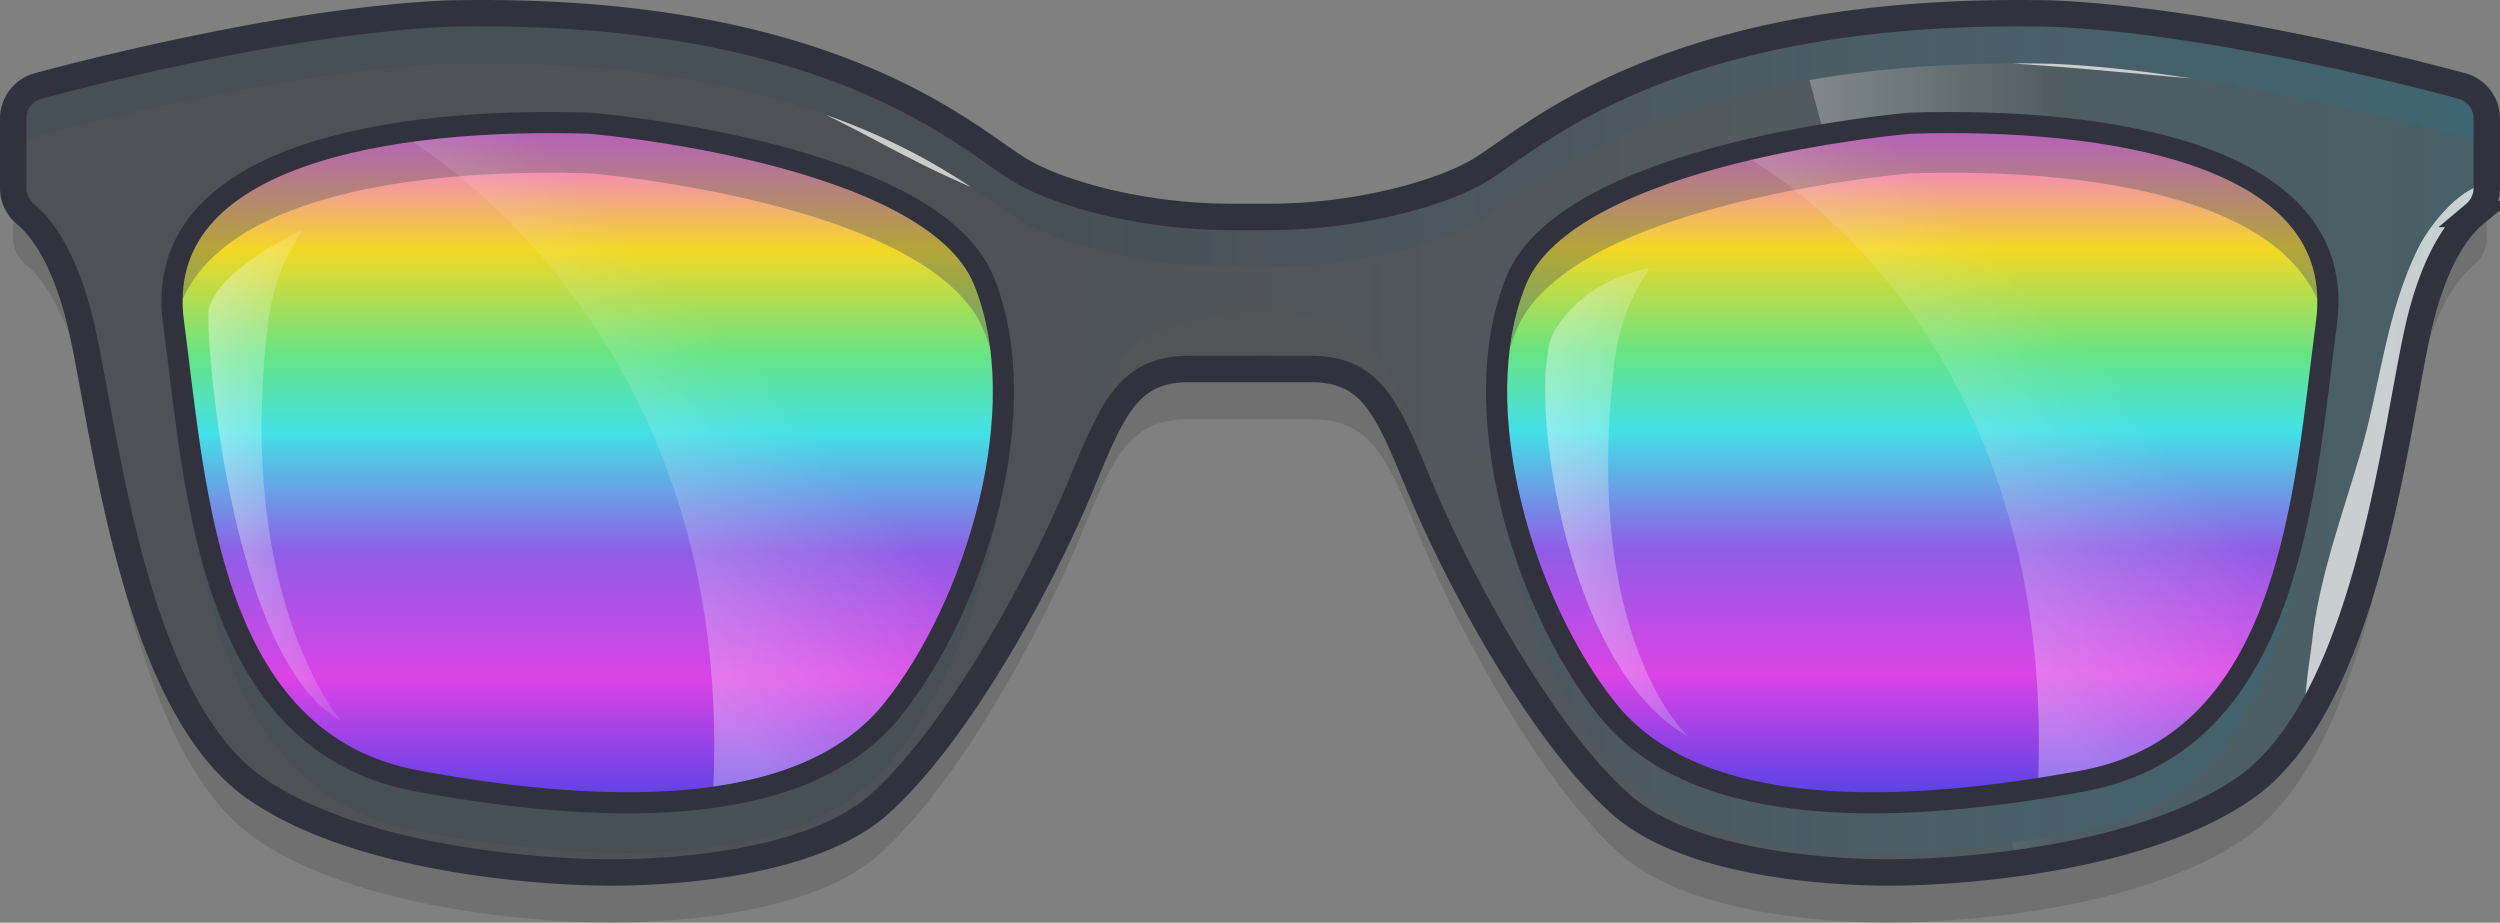 <svg xmlns="http://www.w3.org/2000/svg"
  xmlns:xlink="http://www.w3.org/1999/xlink" width="946.7" height="349.395" viewBox="0 0 946.7 349.395">
  <rect x="0" y="0" width="946.7" height="349.395" fill="#808080" stroke="none"/>
  <defs>
    <linearGradient id="linear-gradient" y1="0.5" x2="1" y2="0.5" gradientUnits="objectBoundingBox">
      <stop offset="0.43" stop-color="#fff" stop-opacity="0"/>
      <stop offset="1" stop-color="#0df" stop-opacity="0.4"/>
    </linearGradient>
    <linearGradient id="linear-gradient-2" x1="0.5" y1="1" x2="0.5" gradientUnits="objectBoundingBox">
      <stop offset="0.01" stop-color="#453cf1"/>
      <stop offset="0.2" stop-color="#e53cf1"/>
      <stop offset="0.38" stop-color="#9159f1"/>
      <stop offset="0.55" stop-color="#3cebf1"/>
      <stop offset="0.66" stop-color="#63ef86"/>
      <stop offset="0.81" stop-color="#ffe219"/>
      <stop offset="0.97" stop-color="#ff6aff"/>
    </linearGradient>
    <linearGradient id="linear-gradient-3" x1="0.5" y1="1" x2="0.5" y2="0" xlink:href="#linear-gradient-2"/>
    <clipPath id="clip-path">
      <path id="Intersection_1" data-name="Intersection 1" d="M1184.2,1300.3s-84.3,0-130.4-31.5-56.9-132.2-66.1-173.8c-6.2-27.7-15.8-39.3-21.5-44a12.9,12.9,0,0,1-4.6-9.9v-7.2a12.8,12.8,0,0,1,9.5-12.4c25.7-6.9,97.9-24.9,155-27.4,141.5-3.1,193.8,44.6,215.3,58.4,7.8,5,18.5,8.8,28.9,11.7a206.384,206.384,0,0,0,53.6,6.9H1436a205.578,205.578,0,0,0,53.5-6.9c10.5-2.9,21.2-6.7,29-11.7,21.5-13.8,73.8-61.5,215.3-58.4,57.1,2.5,129.3,20.5,155,27.4a12.8,12.8,0,0,1,9.5,12.332v7.268a12.9,12.9,0,0,1-4.6,9.9c-5.7,4.7-15.3,16.3-21.5,44-9.2,41.6-19.9,142.3-66.1,173.8s-130.4,31.5-130.4,31.5-74.2,2.3-105.7-26.1-62.9-88.7-76.1-120.7c-11.9-28.8-17.9-43.8-40.8-43.8h-46.3c-22.9,0-28.9,15-40.8,43.8-13.2,32-44.6,92.2-76.1,120.7-26.961,24.393-85.2,26.15-101.426,26.15C1185.742,1300.35,1184.2,1300.3,1184.2,1300.3ZM1022.3,1111c8.5,63.8,13.1,159,92.3,173.7s148.4,12.3,179.9-26.9c25.044-31.166,44.778-84.834,41.765-130,1.147-18.534-.883-36.406-7.165-51.7-20-48.7-149.2-59.5-149.2-59.5-74.5-2.3-166.1,11.6-157.6,75.4q.121.911.242,1.832A55.329,55.329,0,0,0,1022.3,1111Zm543.1,146.8c31.5,39.2,100.7,41.5,179.9,26.9s83.8-109.9,92.3-173.7a55.556,55.556,0,0,0-.25-17.107c.083-.633.166-1.266.25-1.893,8.4-63.9-83.1-77.7-157.7-75.4,0,0-129.1,10.7-149.1,59.5-6.282,15.327-8.312,33.21-7.165,51.745C1520.622,1173.033,1540.356,1226.634,1565.4,1257.8Z" fill="none"/>
    </clipPath>
    <linearGradient id="linear-gradient-4" y1="0.5" x2="1" y2="0.5" gradientUnits="objectBoundingBox">
      <stop offset="0" stop-color="#fff"/>
      <stop offset="0.41" stop-color="#fff" stop-opacity="0"/>
    </linearGradient>
    <linearGradient id="linear-gradient-5" x1="0.267" y1="0.599" x2="0.911" y2="-0.112" xlink:href="#linear-gradient-4"/>
    <linearGradient id="linear-gradient-6" x1="0.269" y1="0.604" x2="0.971" y2="-0.15" xlink:href="#linear-gradient-4"/>
    <linearGradient id="linear-gradient-7" x1="-0.241" y1="0.716" x2="3.283" y2="-0.009" gradientUnits="objectBoundingBox">
      <stop offset="0" stop-color="#fff"/>
      <stop offset="0.41" stop-color="#fff" stop-opacity="0"/>
      <stop offset="0.54" stop-color="#fff" stop-opacity="0"/>
    </linearGradient>
    <linearGradient id="linear-gradient-8" x1="-0.121" y1="0.727" x2="2.793" y2="-0.029" gradientUnits="objectBoundingBox">
      <stop offset="0" stop-color="#fff"/>
      <stop offset="0.52" stop-color="#fff" stop-opacity="0"/>
      <stop offset="0.72" stop-color="#fff" stop-opacity="0"/>
    </linearGradient>
  </defs>
  <g id="Items" transform="translate(-956.6 -969.955)">
    <g id="_05Glasses" data-name="05Glasses">
      <g id="color01">
        <g id="lens_frame" data-name="lens frame">
          <path id="_Compound_Clipping_Path_" data-name="&lt;Compound Clipping Path&gt;" d="M1888.8,1002.5c-25.7-6.9-97.9-24.9-155-27.4-141.5-3.1-193.8,44.6-215.3,58.4-7.8,5-18.5,8.8-29,11.7a205.6,205.6,0,0,1-53.5,6.9h-12.1a206.407,206.407,0,0,1-53.6-6.9c-10.4-2.9-21.1-6.7-28.9-11.7-21.5-13.8-73.8-61.5-215.3-58.4-57.1,2.5-129.3,20.5-155,27.4a12.8,12.8,0,0,0-9.5,12.4v26.2a12.9,12.9,0,0,0,4.6,9.9c5.7,4.7,15.3,16.3,21.5,44,9.2,41.6,20,142.3,66.1,173.8s130.4,31.5,130.4,31.5,74.2,2.4,105.7-26.1,62.9-88.7,76.1-120.7c11.9-28.8,17.9-43.8,40.8-43.8h46.3c22.9,0,28.9,15,40.8,43.8,13.2,32,44.6,92.3,76.1,120.7s105.7,26.1,105.7,26.1,84.2,0,130.4-31.5,56.9-132.2,66.1-173.8c6.2-27.7,15.8-39.3,21.5-44a12.9,12.9,0,0,0,4.6-9.9v-26.2A12.8,12.8,0,0,0,1888.8,1002.5Zm-594.3,236.3c-31.5,39.2-100.7,41.6-179.9,26.9s-83.8-109.9-92.3-173.7,83.1-77.7,157.6-75.4c0,0,129.2,10.8,149.2,59.5S1326,1199.6,1294.5,1238.8ZM1837.6,1092c-8.5,63.8-13.1,159.1-92.3,173.7s-148.4,12.3-179.9-26.9-54.6-113.9-34.6-162.7,149.1-59.5,149.1-59.5C1754.5,1014.3,1846,1028.1,1837.6,1092Z" fill="#474f57"/>
          <path id="_Compound_Clipping_Path_2" data-name="&lt;Compound Clipping Path&gt;" d="M1888.8,1002.5c-25.7-6.9-97.9-24.9-155-27.4-141.5-3.1-193.8,44.6-215.3,58.4-7.8,5-18.5,8.8-29,11.7a205.6,205.6,0,0,1-53.5,6.9h-12.1a206.407,206.407,0,0,1-53.6-6.9c-10.4-2.9-21.1-6.7-28.9-11.7-21.5-13.8-73.8-61.5-215.3-58.4-57.1,2.5-129.3,20.5-155,27.4a12.8,12.8,0,0,0-9.5,12.4v26.2a12.9,12.9,0,0,0,4.6,9.9c5.7,4.7,15.3,16.3,21.5,44,9.2,41.6,20,142.3,66.1,173.8s130.4,31.5,130.4,31.5,74.2,2.4,105.7-26.1,62.9-88.7,76.1-120.7c11.9-28.8,17.9-43.8,40.8-43.8h46.3c22.9,0,28.9,15,40.8,43.8,13.2,32,44.6,92.3,76.1,120.7s105.7,26.1,105.7,26.1,84.2,0,130.4-31.5,56.9-132.2,66.1-173.8c6.2-27.7,15.8-39.3,21.5-44a12.9,12.9,0,0,0,4.6-9.9v-26.2A12.8,12.8,0,0,0,1888.8,1002.5Zm-594.3,236.3c-31.5,39.2-100.7,41.6-179.9,26.9s-83.8-109.9-92.3-173.7,83.1-77.7,157.6-75.4c0,0,129.2,10.8,149.2,59.5S1326,1199.6,1294.5,1238.8ZM1837.6,1092c-8.5,63.8-13.1,159.1-92.3,173.7s-148.4,12.3-179.9-26.9-54.6-113.9-34.6-162.7,149.1-59.5,149.1-59.5C1754.5,1014.3,1846,1028.1,1837.6,1092Z" opacity="0.4" fill="url(#linear-gradient)"/>
        </g>
        <g id="len">
          <path id="Path_197" data-name="Path 197" d="M1294.5,1238.8c-31.5,39.2-100.7,41.6-179.9,26.9s-83.8-109.9-92.3-173.7,83.1-77.7,157.6-75.4c0,0,129.2,10.8,149.2,59.5S1326,1199.6,1294.5,1238.8Z" opacity="0.9" fill="url(#linear-gradient-2)"/>
          <path id="Path_198" data-name="Path 198" d="M1837.6,1092c-8.5,63.8-13.1,159.1-92.3,173.7s-148.4,12.3-179.9-26.9-54.6-113.9-34.6-162.7,149.1-59.5,149.1-59.5C1754.5,1014.3,1846,1028.1,1837.6,1092Z" opacity="0.9" fill="url(#linear-gradient-3)"/>
        </g>
      </g>
      <g id="S">
        <path id="_Compound_Clipping_Path_3" data-name="&lt;Compound Clipping Path&gt;" d="M1888.8,1021.5c-25.7-6.9-97.9-24.9-155-27.4-141.5-3.1-193.8,44.6-215.3,58.4-7.8,5-18.5,8.8-29,11.7a205.6,205.6,0,0,1-53.5,6.9h-12.1a206.4,206.4,0,0,1-53.6-6.9c-10.4-2.9-21.1-6.7-28.9-11.7-21.5-13.8-73.8-61.5-215.3-58.4-57.1,2.5-129.3,20.5-155,27.4a12.8,12.8,0,0,0-9.5,12.4v26.2a12.9,12.9,0,0,0,4.6,9.9c5.7,4.7,15.3,16.3,21.5,44,9.2,41.6,20,142.3,66.1,173.8s130.4,31.5,130.4,31.5,74.2,2.4,105.7-26.1,62.9-88.7,76.1-120.7c11.9-28.8,17.9-43.8,40.8-43.8h46.3c22.9,0,28.9,15,40.8,43.8,13.2,32,44.6,92.3,76.1,120.7s105.7,26.1,105.7,26.1,84.2,0,130.4-31.5,56.9-132.2,66.1-173.8c6.2-27.7,15.8-39.3,21.5-44a12.9,12.9,0,0,0,4.6-9.9v-26.2A12.8,12.8,0,0,0,1888.8,1021.5Zm-594.3,236.3c-31.5,39.2-100.7,41.6-179.9,26.9s-83.8-109.9-92.3-173.7,83.1-77.7,157.6-75.4c0,0,129.2,10.8,149.2,59.5S1326,1218.6,1294.5,1257.8ZM1837.6,1111c-8.5,63.8-13.1,159.1-92.3,173.7s-148.4,12.3-179.9-26.9-54.6-113.9-34.6-162.7,149.1-59.5,149.1-59.5C1754.5,1033.3,1846,1047.1,1837.6,1111Z" fill="#595959" opacity="0.4" style="mix-blend-mode: multiply;isolation: isolate"/>
        <g id="Group_13" data-name="Group 13" clip-path="url(#clip-path)">
          <path id="Path_199" data-name="Path 199" d="M1368.2,1158.8c-6.9-5,3.4-29.7,5.6-35.7,5.3-14.2,10-24.3,24.5-28.7,22.1-6.6,44.1-9.9,64.9-.2s26.7,29,30.3,49c2,11.4,5.9,24.3,3.8,35.9s-11.6,17.5-21.9,20.7c-12.7,3.9-25.9,5.3-39.2,5.6-5.4.2-13.9-1.4-18.6,1.6l1.2,1.8" fill="#595959" opacity="0.4" style="mix-blend-mode: multiply;isolation: isolate"/>
        </g>
      </g>
      <g id="H">
        <g id="Group_14" data-name="Group 14" clip-path="url(#clip-path)">
          <path id="Path_200" data-name="Path 200" d="M1704.2,857.5c51.8,1.2,98.5,13.1,143.9,38.1,23.4,12.9,102.6,80,107.1,109.9,6.8,46.1-117.3-2.6-142.2-3.9-57.2-3.2-129.8-15.5-187.2-4.5-35.8,6.9-53.5,21.3-86.6,35.6-29.2,12.6-57.4,31.4-89.5,32.8-55.6,2.3-89.8-8.2-135-29-23.1-10.6-43.7-24.2-67.9-32.4-26.5-8.9-59.4-13.6-87.1-14.6-38-1.4-74.9,6.8-112.6,13-24.5,4-48.8,11.3-73.3,13.8-6.6.7-29.6,4.9-32.6,1.2L936.7,986" fill="#fff" opacity="0.7" style="mix-blend-mode: overlay;isolation: isolate"/>
          <path id="Path_201" data-name="Path 201" d="M1911.2,1045.5c-13.3-17.7-33.5,7.3-39,18.6-12.3,25.2-14.2,51.9-22,78.3-6.7,22.9-15.6,46.9-18.1,70.7-.9,8.3-4.6,26.3-1,33.4s14.9,7.5,22.4,6.9c22.3-1.7,31-14.1,40.7-32.9" fill="#fff" opacity="0.7" style="mix-blend-mode: overlay;isolation: isolate"/>
          <path id="Path_202" data-name="Path 202" d="M1617.5,908.4l126,475.5,143.6-7,22.5-463.4Z" opacity="0.35" fill="url(#linear-gradient-4)"/>
        </g>
        <path id="Path_203" data-name="Path 203" d="M1212.8,1020.3c125.2,16.9,123.8,80.4,123.8,80.4h0c-9.9,181.1-109.9,167.5-109.9,167.5,8.2-178.4-119.3-247.8-119.3-247.8S1162.8,1013.5,1212.8,1020.3Z" opacity="0.3" fill="url(#linear-gradient-5)" style="mix-blend-mode: overlay;isolation: isolate"/>
        <path id="Path_204" data-name="Path 204" d="M1715.4,1018.2c117.9,3,122.7,55.9,122.7,55.9v26.6c-9.9,181.1-109.8,167.5-109.8,167.5,8.1-178.4-112.3-239.8-112.3-239.8S1664.9,1017,1715.4,1018.2Z" opacity="0.3" fill="url(#linear-gradient-6)" style="mix-blend-mode: overlay;isolation: isolate"/>
        <path id="Path_205" data-name="Path 205" d="M1071.3,1057s-31.8,14.3-35.6,30c-1.7,6.9,7.2,132.1,50.1,156,0,0-37.1-42.5-29-138.1C1058.6,1083.6,1060.7,1073.3,1071.3,1057Z" opacity="0.5" fill="url(#linear-gradient-7)" style="mix-blend-mode: overlay;isolation: isolate"/>
        <path id="Path_206" data-name="Path 206" d="M1581.2,1071.6s-23.9,3.1-36,23.8c-10.8,18.6,2.8,126.8,50.6,153.4,0,0-37.2-33.8-29.1-129.3C1568.5,1098.2,1570.6,1087.8,1581.2,1071.6Z" opacity="0.5" fill="url(#linear-gradient-8)" style="mix-blend-mode: overlay;isolation: isolate"/>
      </g>
      <g id="Outline">
        <path id="Path_207" data-name="Path 207" d="M1179.9,1016.6c-74.5-2.3-166.1,11.5-157.6,75.4s13.1,159.1,92.3,173.7,148.4,12.3,179.9-26.9,54.6-113.9,34.6-162.7S1179.9,1016.6,1179.9,1016.6Z" fill="none" stroke="#31323d" stroke-linecap="round" stroke-miterlimit="10" stroke-width="8"/>
        <path id="Path_208" data-name="Path 208" d="M1453.1,1109.7c22.9,0,28.9,15,40.8,43.8,13.2,32,44.6,92.3,76.1,120.7s105.7,26.1,105.7,26.1,84.2,0,130.4-31.5,56.9-132.2,66.1-173.8c6.2-27.7,15.8-39.3,21.5-44a12.9,12.9,0,0,0,4.6-9.9v-26.2a12.8,12.8,0,0,0-9.5-12.4c-25.7-6.9-97.9-24.9-155-27.4-141.5-3.1-193.8,44.6-215.3,58.4-7.8,5-18.5,8.8-29,11.7a205.6,205.6,0,0,1-53.5,6.9h-12.1a206.391,206.391,0,0,1-53.6-6.9c-10.4-2.9-21.1-6.7-28.9-11.7-21.5-13.8-73.8-61.5-215.3-58.4-57.1,2.5-129.3,20.5-155,27.4a12.8,12.8,0,0,0-9.5,12.4v26.2a12.9,12.9,0,0,0,4.6,9.9c5.7,4.7,15.3,16.3,21.5,44,9.2,41.6,20,142.3,66.1,173.8s130.4,31.5,130.4,31.5,74.2,2.4,105.7-26.1,62.9-88.7,76.1-120.7c11.9-28.8,17.9-43.8,40.8-43.8Z" fill="none" stroke="#31323d" stroke-linecap="round" stroke-miterlimit="10" stroke-width="10"/>
        <path id="Path_209" data-name="Path 209" d="M1679.9,1016.6c74.6-2.3,166.1,11.5,157.7,75.4s-13.1,159.1-92.3,173.7-148.4,12.3-179.9-26.9-54.6-113.9-34.6-162.7S1679.9,1016.6,1679.9,1016.6Z" fill="none" stroke="#31323d" stroke-linecap="round" stroke-miterlimit="10" stroke-width="8"/>
      </g>
    </g>
  </g>
</svg>
